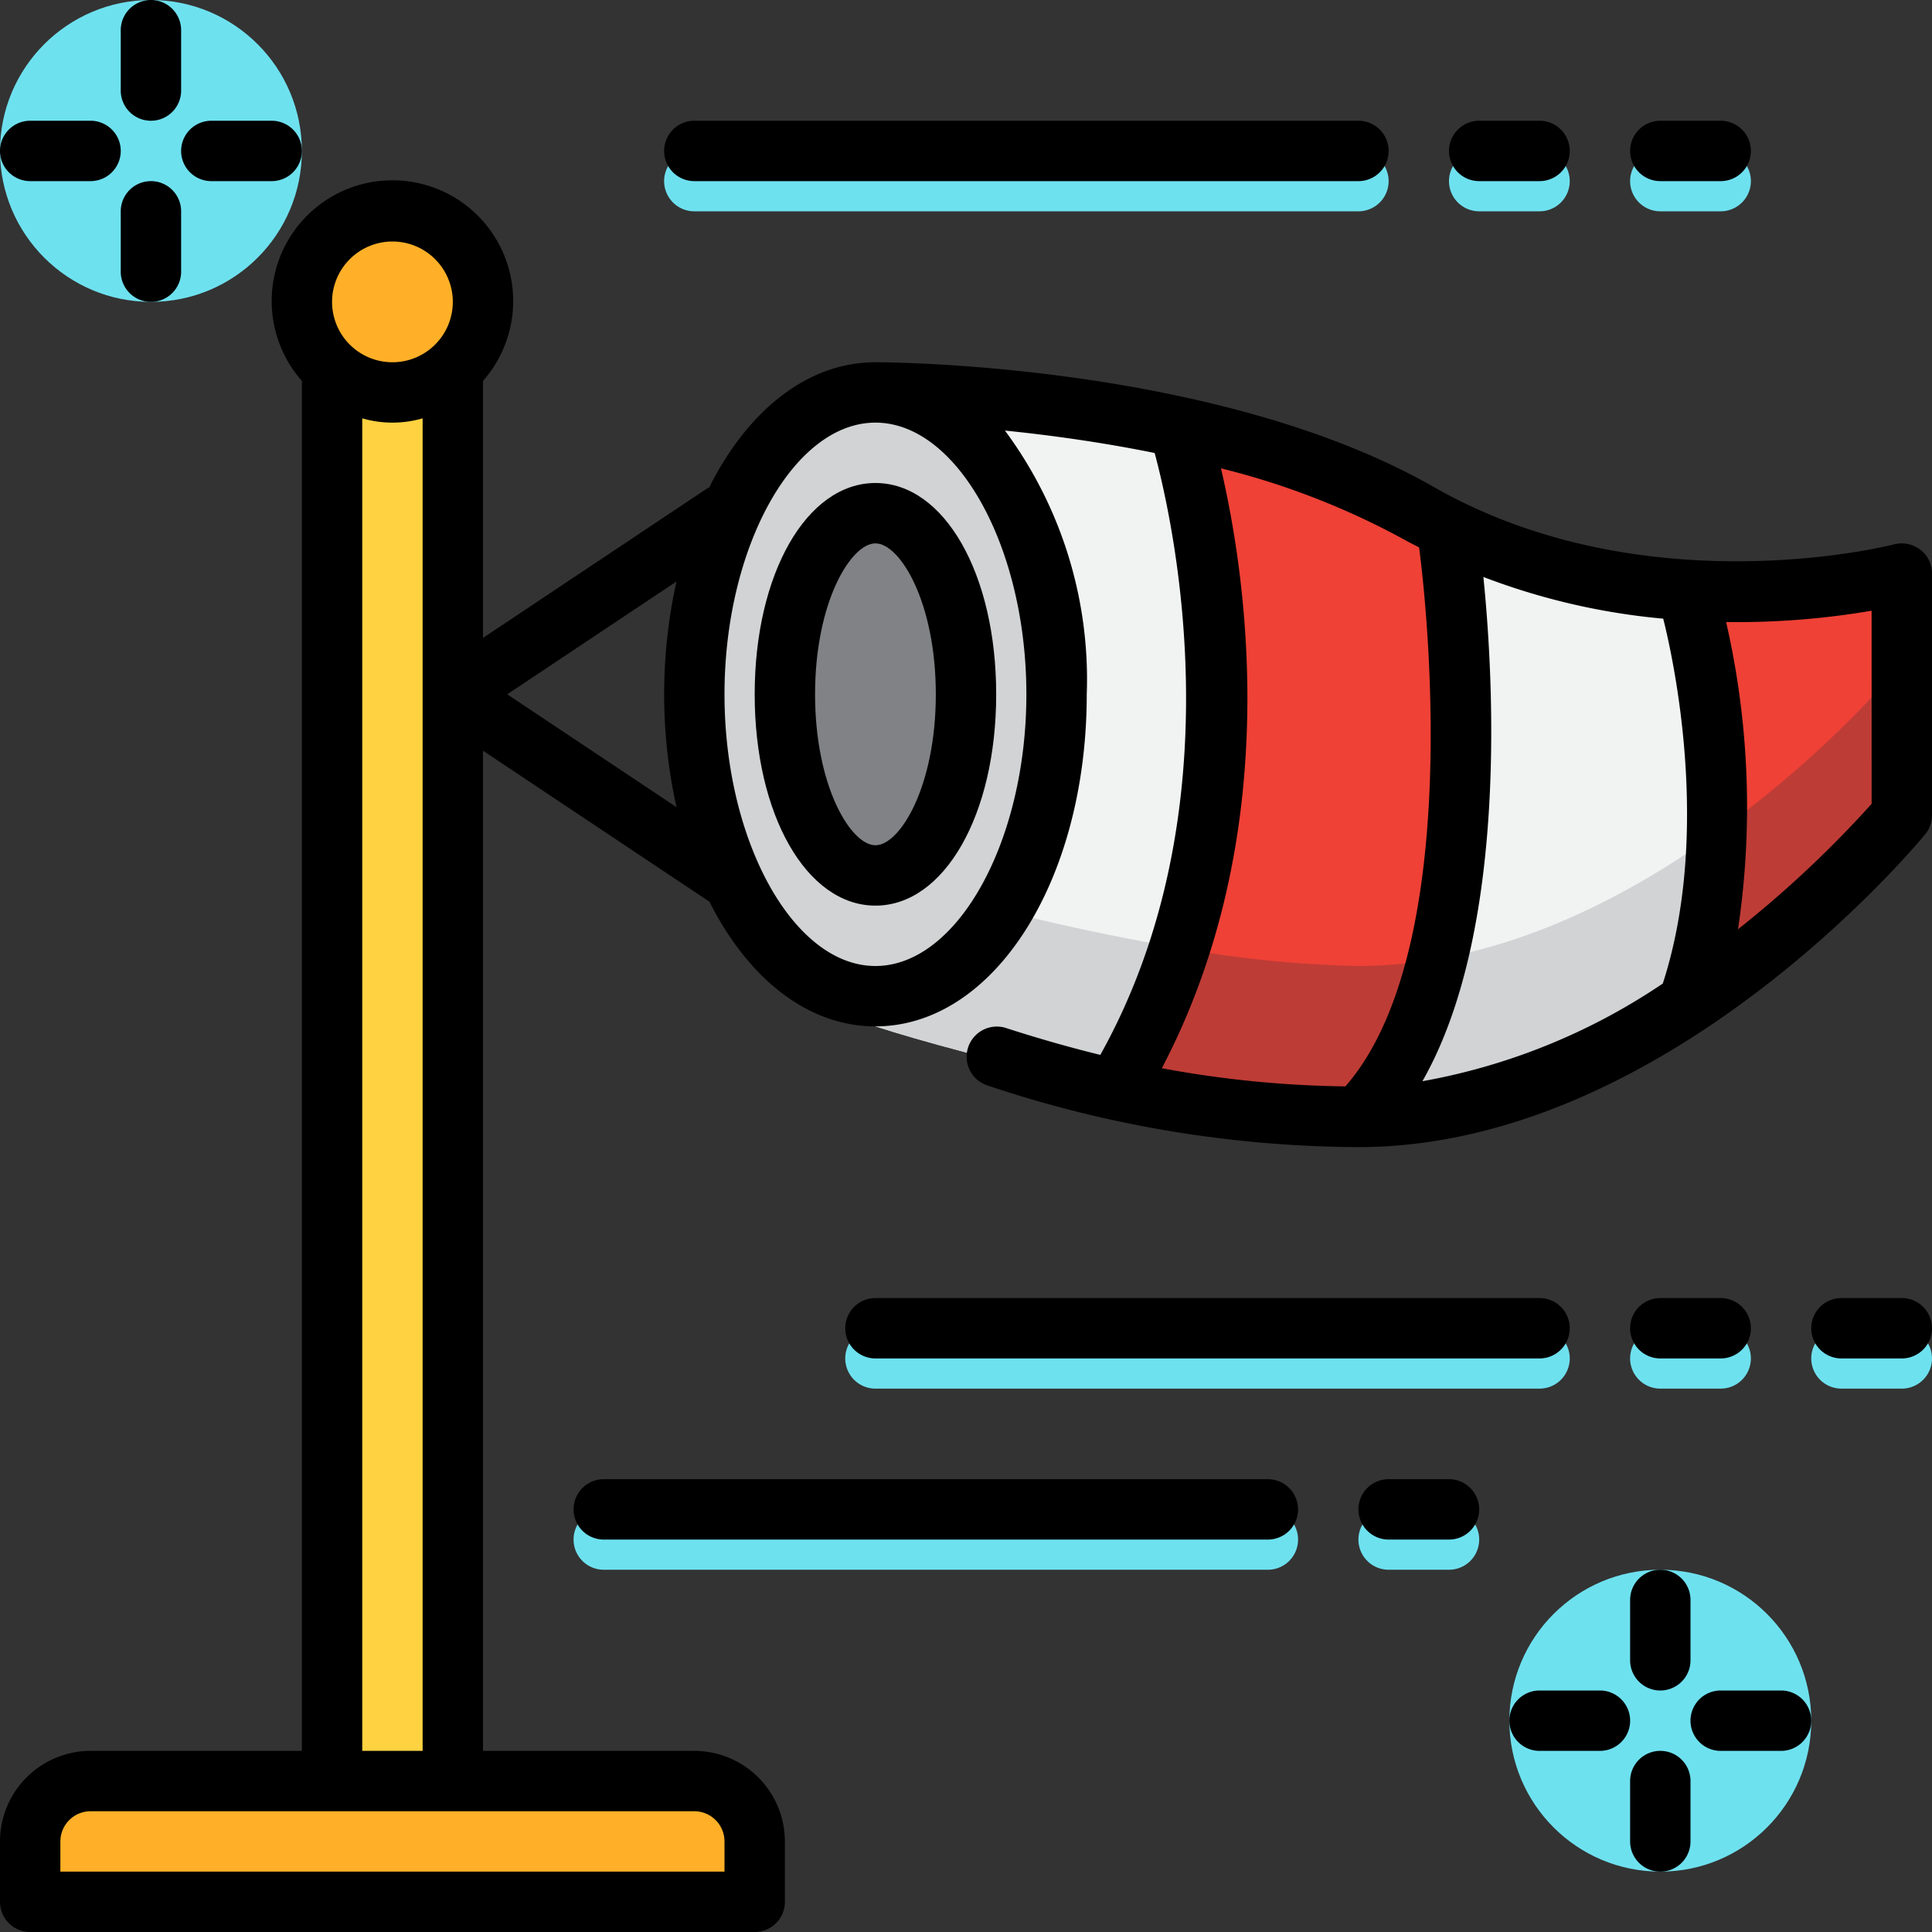 <svg id="Layer_1" height="512" viewBox="0 0 64 64" width="512" xmlns="http://www.w3.org/2000/svg" data-name="Layer 1"><rect x="0" y="0" width="64" height="64" fill="#333333" stroke="none"/><g fill="#6ee1ef"><circle cx="5" cy="5" r="5"/><circle cx="55" cy="57" r="5"/><path d="m51 46h-22a1 1 0 0 1 0-2h22a1 1 0 0 1 0 2z"/><path d="m57 46h-2a1 1 0 0 1 0-2h2a1 1 0 0 1 0 2z"/><path d="m63 46h-2a1 1 0 0 1 0-2h2a1 1 0 0 1 0 2z"/><path d="m45 7h-22a1 1 0 0 1 0-2h22a1 1 0 0 1 0 2z"/><path d="m51 7h-2a1 1 0 0 1 0-2h2a1 1 0 0 1 0 2z"/><path d="m57 7h-2a1 1 0 0 1 0-2h2a1 1 0 0 1 0 2z"/><path d="m42 52h-22a1 1 0 0 1 0-2h22a1 1 0 0 1 0 2z"/><path d="m48 52h-2a1 1 0 0 1 0-2h2a1 1 0 0 1 0 2z"/></g><path d="m29 13s11 0 18 4c7.469 4.268 16 2 16 2v8s-8.231 10-18 10c-5.114 0-13.148-2.075-16-3z" fill="#f1f2f2"/><path d="m45 32c-5.114 0-13.148-2.075-16-3v5c2.852.925 10.886 3 16 3 9.769 0 18-10 18-10v-5s-8.231 10-18 10z" fill="#d1d3d4"/><path d="m37 36c6-10 2-22 2-22s7 2 9 4c0 0 2 14-3 19z" fill="#ef4136"/><path d="m45 32a37.322 37.322 0 0 1 -5.928-.598 22.009 22.009 0 0 1 -2.072 4.598l8 1a11.112 11.112 0 0 0 2.615-5.234 15.165 15.165 0 0 1 -2.615.234z" fill="#be3c36"/><path d="m56 33c2-6 0-13 0-13l7-1v8z" fill="#ef4136"/><path d="m56.877 27.58a18.71 18.71 0 0 1 -.877 5.42l7-6v-5a35.66 35.66 0 0 1 -6.123 5.58z" fill="#be3c36"/><ellipse cx="29" cy="23" fill="#d1d3d4" rx="6" ry="10"/><ellipse cx="29" cy="23" fill="#808285" rx="3" ry="6"/><path d="m11 12h4v47h-4z" fill="#ffd241"/><circle cx="13" cy="10" fill="#ffb028" r="3"/><path d="m3 59h20a2 2 0 0 1 2 2v2a0 0 0 0 1 0 0h-24a0 0 0 0 1 0 0v-2a2 2 0 0 1 2-2z" fill="#ffb028"/><path d="m29 30c2.28 0 4-3.009 4-7s-1.72-7-4-7-4 3.009-4 7 1.72 7 4 7zm0-12c.815 0 2 1.948 2 5s-1.185 5-2 5-2-1.948-2-5 1.185-5 2-5z"/><path d="m63.61 18.208a1.005 1.005 0 0 0 -.866-.175c-.082.022-8.24 2.104-15.248-1.901-7.148-4.085-18.036-4.132-18.496-4.132-2.261 0-4.236 1.609-5.508 4.149-.015.009-.032.009-.047.019l-7.445 4.964v-8.514a4 4 0 1 0 -6 0v45.382h-7a3.003 3.003 0 0 0 -3 3v2a.999.999 0 0 0 1 1h24a.999.999 0 0 0 1-1v-2a3.003 3.003 0 0 0 -3-3h-7v-33.132l7.445 4.964c.015.01.033.014.049.023 1.272 2.537 3.246 4.145 5.506 4.145 3.925 0 7-4.832 7-11a13.843 13.843 0 0 0 -2.71-8.737c1.458.148 3.172.381 4.96.743.687 2.571 2.685 11.906-1.801 19.939-1.2-.295-2.259-.611-3.139-.896a1 1 0 0 0 -.617 1.902 39.129 39.129 0 0 0 12.309 2.049c10.124 0 18.424-9.941 18.772-10.364a1.005 1.005 0 0 0 .228-.636v-8a1.002 1.002 0 0 0 -.39-.792zm-50.61-10.208a2 2 0 1 1 -2 2 2.002 2.002 0 0 1 2-2zm11 53v1h-22v-1a1.001 1.001 0 0 1 1-1h20a1.001 1.001 0 0 1 1 1zm-12-3v-44.142a3.593 3.593 0 0 0 2 0v44.142zm43.082-25.419a20.722 20.722 0 0 1 -7.963 3.236c2.867-5.029 2.345-13.507 2.02-16.704a22.25 22.25 0 0 0 5.957 1.381c.294 1.159 1.627 7.034-.014 12.087zm-38.279-9.581 5.606-3.737a17.305 17.305 0 0 0 0 7.474zm17.197 0c0 4.878-2.29 9-5 9s-5-4.122-5-9 2.29-9 5-9 5 4.122 5 9zm6.447-7.485a25.242 25.242 0 0 1 6.057 2.353c.171.098.343.18.515.272l-.009.001c.019.132 1.79 13.003-2.442 17.847a35.41 35.41 0 0 1 -6.081-.602c4.068-7.752 2.811-16.218 1.96-19.871zm21.553 11.113a36.259 36.259 0 0 1 -4.426 4.155 27.457 27.457 0 0 0 -.394-10.177 26.549 26.549 0 0 0 4.819-.375z"/><path d="m51 45a1 1 0 0 0 0-2h-22a1 1 0 0 0 0 2z"/><path d="m55 45h2a1 1 0 0 0 0-2h-2a1 1 0 0 0 0 2z"/><path d="m63 43h-2a1 1 0 0 0 0 2h2a1 1 0 0 0 0-2z"/><path d="m23 6h22a1 1 0 0 0 0-2h-22a1 1 0 0 0 0 2z"/><path d="m49 6h2a1 1 0 0 0 0-2h-2a1 1 0 0 0 0 2z"/><path d="m55 6h2a1 1 0 0 0 0-2h-2a1 1 0 0 0 0 2z"/><path d="m42 49h-22a1 1 0 0 0 0 2h22a1 1 0 0 0 0-2z"/><path d="m48 49h-2a1 1 0 0 0 0 2h2a1 1 0 0 0 0-2z"/><path d="m5 4a1.0 1 0 0 0 1-1v-2a1 1 0 0 0 -2 0v2a1.0 1 0 0 0 1 1z"/><path d="m5 6a1.0 1 0 0 0 -1 1v2a1 1 0 0 0 2 0v-2a1.0 1 0 0 0 -1-1z"/><path d="m7 6h2a1 1 0 0 0 0-2h-2a1 1 0 0 0 0 2z"/><path d="m1 6h2a1 1 0 0 0 0-2h-2a1 1 0 0 0 0 2z"/><path d="m54 55a1 1 0 0 0 2 0v-2a1 1 0 0 0 -2 0z"/><path d="m55 58a.999.999 0 0 0 -1 1v2a1 1 0 0 0 2 0v-2a.999.999 0 0 0 -1-1z"/><path d="m59 56h-2a1 1 0 0 0 0 2h2a1 1 0 0 0 0-2z"/><path d="m53 56h-2a1 1 0 0 0 0 2h2a1 1 0 0 0 0-2z"/></svg>